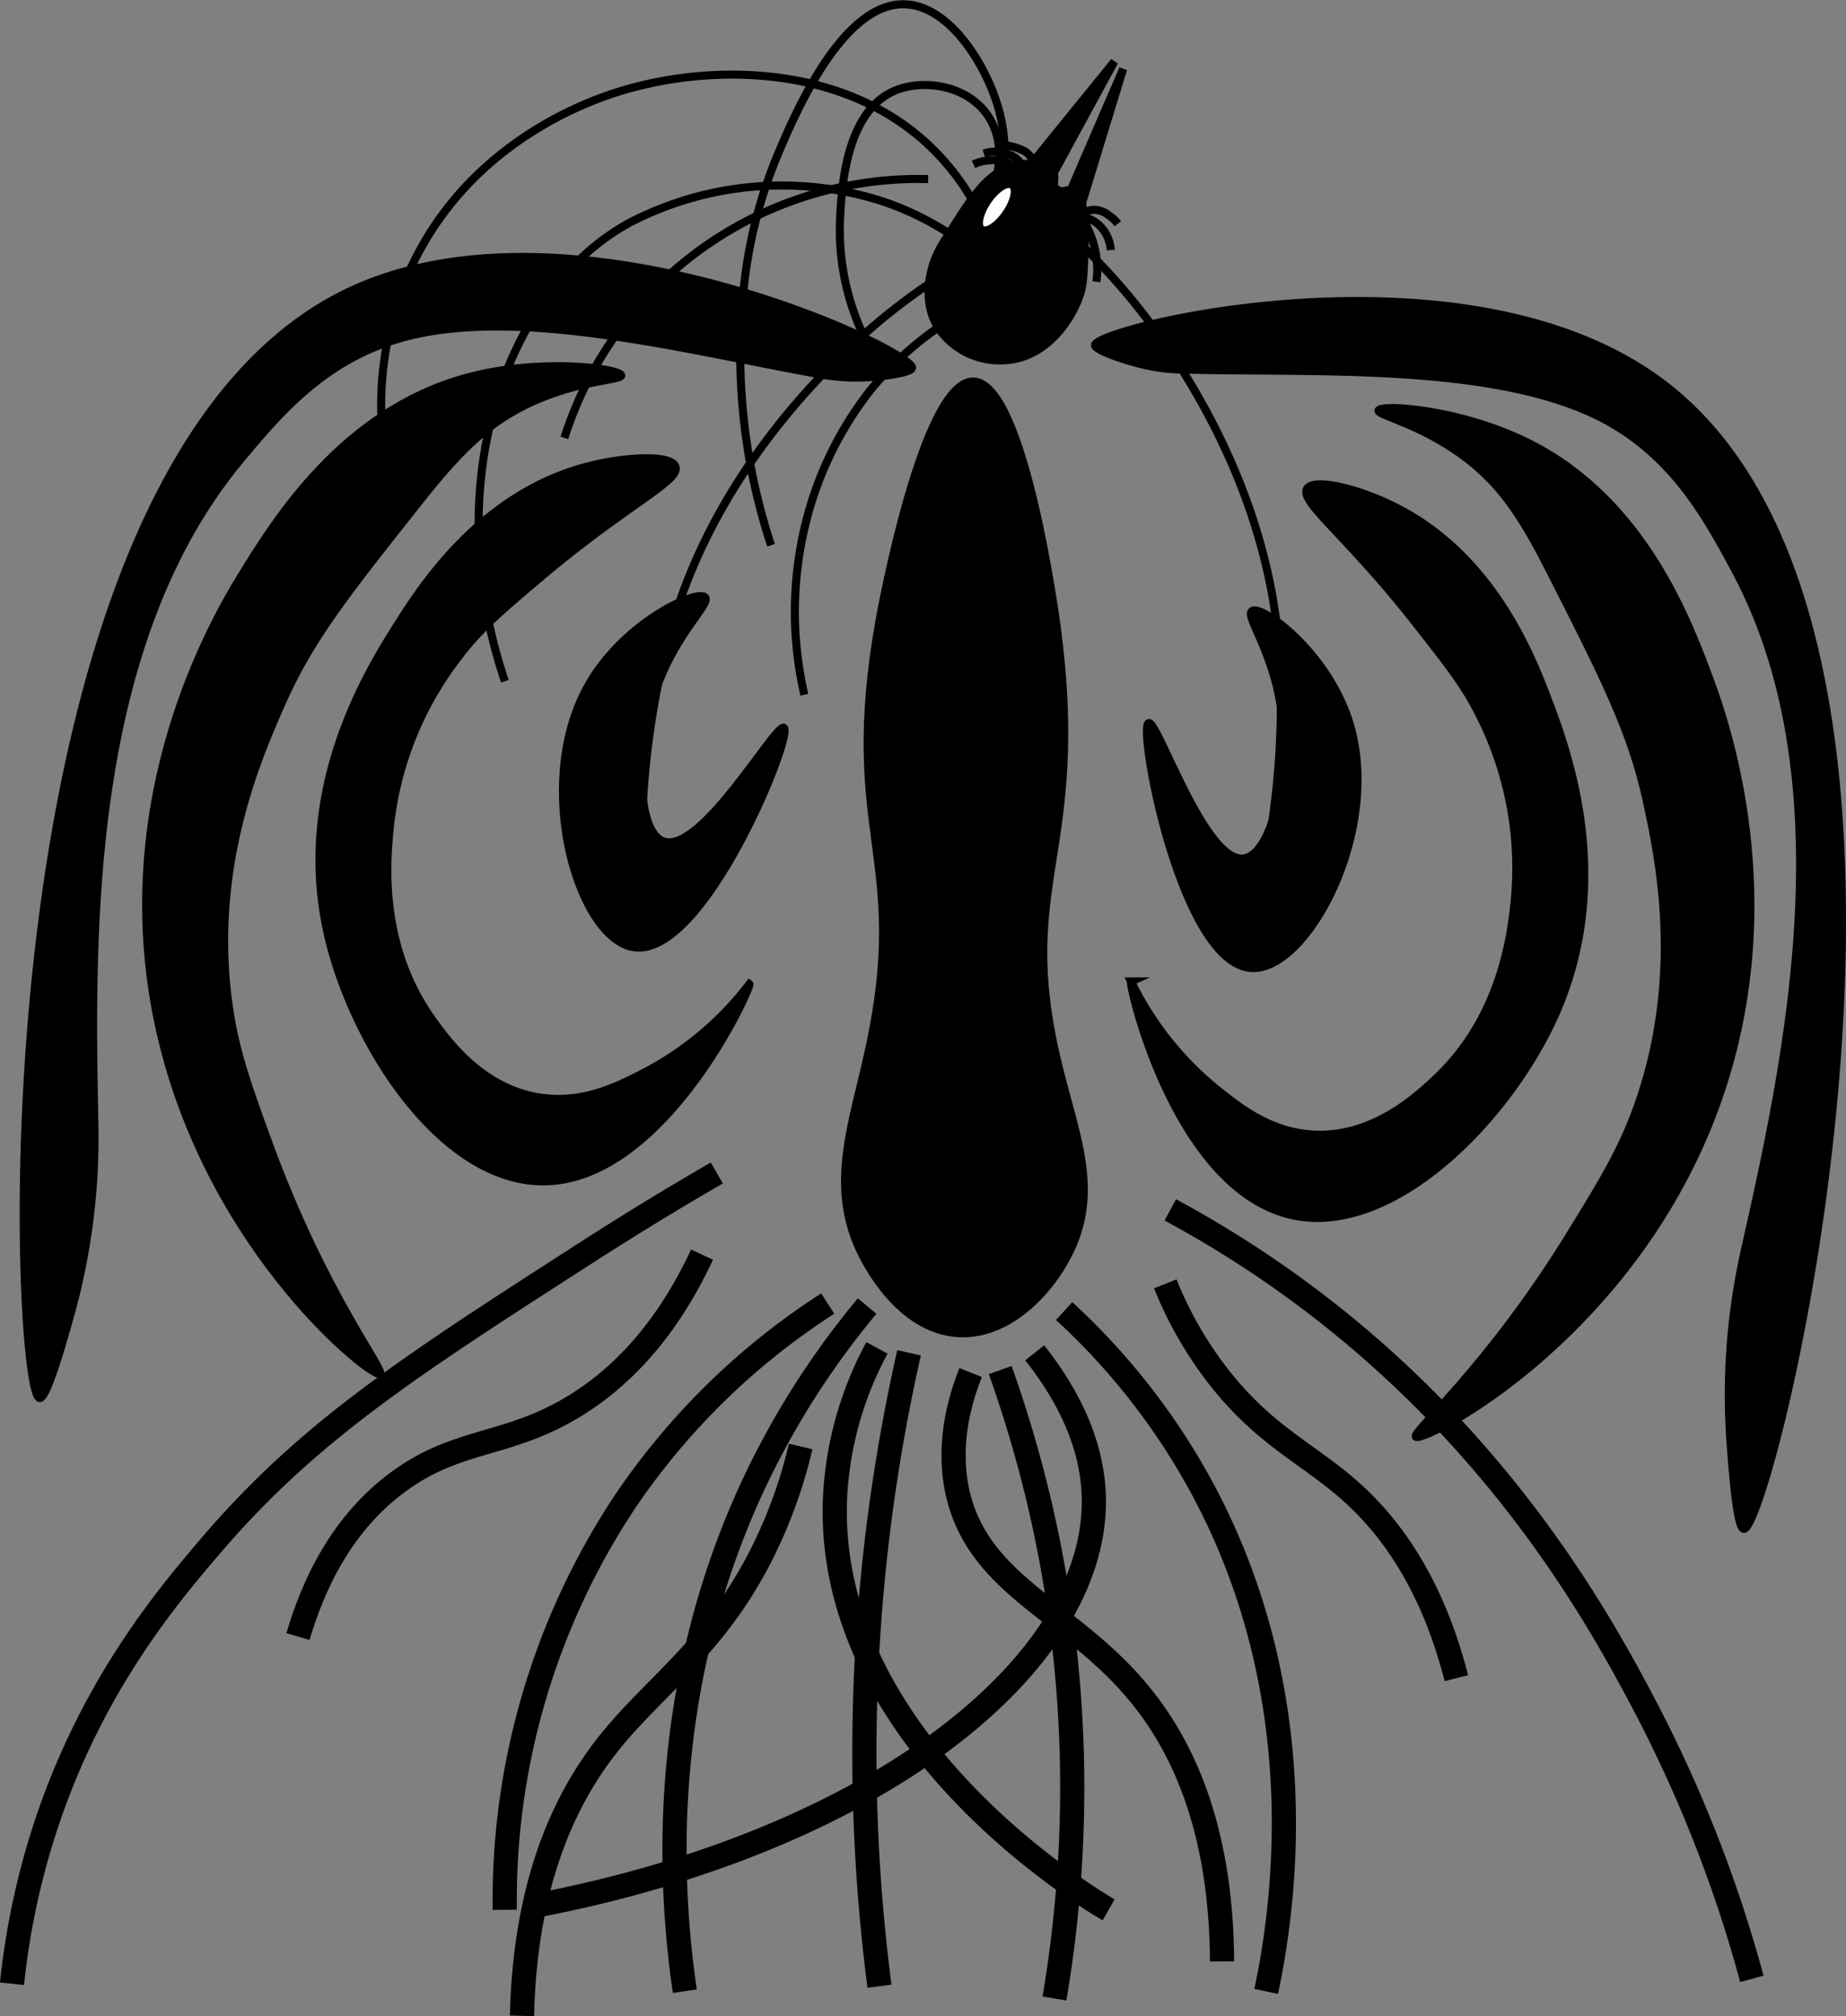 <svg id="圖層_1" data-name="圖層 1" xmlns="http://www.w3.org/2000/svg" viewBox="0 0 229.02 250.1"><rect x="0" y="0" width="229.02" height="250.1" fill="#808080" stroke="none"/><defs><style>.cls-1,.cls-2,.cls-3,.cls-4{stroke:#000;stroke-miterlimit:10;}.cls-2{fill:#fff;}.cls-3,.cls-4{fill:none;}.cls-4{stroke-width:3px;}</style></defs><title>向上</title><path class="cls-1" d="M148,60.8c-1,3.14-4.2,8-9.37,8.25A9.21,9.21,0,0,1,130.36,65c-2.07-3.38-.84-7.17-.54-8.08a13.68,13.68,0,0,1,1.6-3.1c3.05-4.88,5.18-8.31,8.71-9,1.73-.34,4-.06,4.53,1,.36.76-.22,1.63.29,2.13s1.49-.27,2.34.09c.38.16,1.45.86,1.25,6.9C148.44,58.06,148.39,59.61,148,60.8Z" transform="translate(-13.98 -24.36)"/><polygon class="cls-1" points="126.78 21.76 138.25 7.64 130.02 22.77 132.49 24.38 139.34 8.55 133.78 26.71 130.02 24.95 127.59 22.79 126.78 21.76"/><ellipse class="cls-2" cx="137.65" cy="50.06" rx="3.36" ry="1.41" transform="translate(4.81 111.29) rotate(-55.74)"/><path class="cls-3" d="M138.45,46a20.43,20.43,0,0,0-.53-7.95c-1.5-5.49-6-12.84-11.54-13.15-7.9-.44-13.91,13.87-16.06,19a58.47,58.47,0,0,0-4.12,16.74A75.79,75.79,0,0,0,109.64,92" transform="translate(-13.98 -24.36)"/><path class="cls-3" d="M137.47,46.81c.2-.67,1.35-4.6-.86-8-2.55-3.88-8-4.67-11.52-3.24-6.15,2.51-6.68,12-6.88,15.74a30.6,30.6,0,0,0,3,14.88" transform="translate(-13.98 -24.36)"/><path class="cls-3" d="M135,49.87a30.38,30.38,0,0,0-6.11-7.8c-10.8-9.84-27.1-9.85-38.37-6.27C85.93,37.26,72,42.56,65,57.51a41.25,41.25,0,0,0-2.9,25.38" transform="translate(-13.98 -24.36)"/><path class="cls-3" d="M133.18,54.3a37.25,37.25,0,0,0-9.48-4.89A40.91,40.91,0,0,0,92.06,52C76.53,60.54,68.4,84.52,76.62,108.87" transform="translate(-13.98 -24.36)"/><path class="cls-3" d="M136.06,55.38a82.28,82.28,0,0,0-11.32,7.47c-3.5,2.75-20.75,16.77-27.28,38.78a102.75,102.75,0,0,0-3.87,28.58" transform="translate(-13.98 -24.36)"/><path class="cls-3" d="M148,51.09A12,12,0,0,1,149.76,55a11.78,11.78,0,0,1,.25,4.31" transform="translate(-13.98 -24.36)"/><path class="cls-3" d="M148,51.26a4.07,4.07,0,0,1,1.78.59,4.53,4.53,0,0,1,1.92,2.93,3.63,3.63,0,0,1,.09.6" transform="translate(-13.98 -24.36)"/><path class="cls-3" d="M147.82,51.45a2.57,2.57,0,0,1,1.69-1.06,3,3,0,0,1,2,.66,4.68,4.68,0,0,1,1.15,1.06" transform="translate(-13.98 -24.36)"/><path class="cls-3" d="M142.51,45.26a3.37,3.37,0,0,0-1.32-2.09,6.1,6.1,0,0,0-1.54-.6c-.32-.09-.59-.14-.78-.18" transform="translate(-13.98 -24.36)"/><path class="cls-3" d="M140.94,45.09a3.69,3.69,0,0,0-1-1.15,4.53,4.53,0,0,0-3.9-.54" transform="translate(-13.98 -24.36)"/><path class="cls-3" d="M140.48,45.55a4.82,4.82,0,0,0-1.55-1,5.56,5.56,0,0,0-4.18.2" transform="translate(-13.98 -24.36)"/><path class="cls-1" d="M127.13,70c.29-2.08-41.63-22.09-69.1-9.79-47.27,21.18-42.48,137-39.13,137.58.87.15,2.94-7.23,3.78-10.24a81.71,81.71,0,0,0,3-24.08c-.44-22.85-1.14-59,18.11-82.09C48.41,75.85,54,69.1,63.54,66.35c14.59-4.23,36.13,1.61,52.58,4.51a23.81,23.81,0,0,0,4.25.34C123.16,71.17,127.05,70.62,127.13,70Z" transform="translate(-13.98 -24.36)"/><path class="cls-1" d="M91.05,70.93c-.06-.81-9.92-2.26-19.26.31C56.53,75.44,48.19,88.89,44,95.7c-4.4,7.1-16.8,29.81-9.78,58.09,6.54,26.38,26,41.58,26.9,41,.64-.44-7-10-13.76-28.43-2.77-7.59-4.44-12.14-5.19-18.65-1.89-16.24,3.66-29.18,6.72-36.07C52.37,103.7,56.9,98,66,86.53c4.62-5.83,8-9.37,13.15-11.93C85.46,71.49,91.1,71.55,91.05,70.93Z" transform="translate(-13.98 -24.36)"/><path class="cls-1" d="M97.78,82.25c-.55-1.53-6.31-1.24-11,0C73.84,85.64,66.53,96.8,63.54,101.51c-3.63,5.7-13.06,20.53-8.87,38.82C57.8,154,68.86,171.11,81.58,170.91c14.92-.24,25.69-24.2,25.37-24.46a39.34,39.34,0,0,1-12.53,10.7c-3.57,1.87-8,4.19-13.46,3.36-7.29-1.11-11.6-7.18-13.45-9.78-6.55-9.22-5.57-19.62-5.19-23.54a41.67,41.67,0,0,1,8.56-21.4C73.49,102.35,76,100.23,81,96,91.62,87,98.42,84,97.78,82.25Z" transform="translate(-13.98 -24.36)"/><path class="cls-1" d="M101.45,98.45c-1-1-10.27,3.15-14.68,11.31-6.6,12.25-1,31,5.81,32.1,8.72,1.42,19.88-26.41,18.65-27.21-1-.63-10.31,15.85-15,14.07C93.09,127.5,92.85,118.17,95,111,97.41,103.12,102.25,99.29,101.45,98.45Z" transform="translate(-13.98 -24.36)"/><path class="cls-3" d="M144,51a81.93,81.93,0,0,1,9.6,9.58c2.89,3.4,17,20.58,19,43.45a100.46,100.46,0,0,1,.06,14.36,102.74,102.74,0,0,1-2,14.42" transform="translate(-13.98 -24.36)"/><path class="cls-1" d="M149.83,67.17c.13-2.1,45.2-13.32,69.65,4.22,42.1,30.2,14.25,142.72,10.85,142.63-.88,0-1.43-7.68-1.66-10.79A81.81,81.81,0,0,1,230.56,179c5-22.31,12.91-57.59-1.34-84-3.43-6.38-7.6-14.11-16.35-18.71-13.45-7-35.73-5.64-52.43-6.09a21.93,21.93,0,0,1-4.22-.51C153.49,69.09,149.79,67.78,149.83,67.17Z" transform="translate(-13.98 -24.36)"/><path class="cls-1" d="M185,75.28c.23-.78,10.18-.24,18.81,4.15,14.12,7.17,19.6,22,22.38,29.52,2.89,7.84,10.5,32.57-2,58.87-11.68,24.54-33.8,35.55-34.55,34.77-.54-.57,8.87-8.39,19.17-25.11,4.23-6.88,6.77-11,8.82-17.24,5.09-15.53,2.24-29.32.62-36.69-1.86-8.43-5.16-15-11.77-28-3.36-6.64-5.91-10.77-10.5-14.32C190.36,76.94,184.82,75.87,185,75.28Z" transform="translate(-13.98 -24.36)"/><path class="cls-1" d="M176.14,85c.85-1.39,6.43,0,10.79,2.2,12,5.91,16.92,18.3,18.91,23.51,2.42,6.32,8.69,22.73.93,39.82-5.79,12.76-20.05,27.32-32.47,24.58-14.58-3.21-20.34-28.85-20-29a39.44,39.44,0,0,0,10.15,13c3.12,2.54,7,5.71,12.5,6,7.38.36,12.81-4.72,15.14-6.9,8.26-7.73,9.38-18.11,9.8-22a41.8,41.8,0,0,0-4.11-22.68c-1.88-3.89-3.89-6.46-7.93-11.6C181.24,90.87,175.16,86.62,176.14,85Z" transform="translate(-13.98 -24.36)"/><path class="cls-1" d="M169.31,100.16c1.19-.83,9.43,5.14,12.12,14,4,13.32-5.27,30.56-12.11,30.29-8.82-.35-14.2-29.85-12.84-30.39,1.1-.43,7,17.59,11.87,16.78,3.35-.56,5.44-9.66,4.74-17.13C172.33,105.54,168.36,100.82,169.31,100.16Z" transform="translate(-13.98 -24.36)"/><path class="cls-1" d="M145.12,155.9c2.08,8.78,5.21,15.54,1.82,23.14-2.22,5-7.57,11.07-14.07,10.7-7.49-.43-11.68-9.2-12.23-10.4-3.8-8.25-.78-15.73,1.23-25.07,5.07-23.63-3.48-26.37,1.22-52.89.22-1.22,5.42-29.84,11.66-29.69s10.14,29,10.35,30.61C148.76,130.3,139.85,133.73,145.12,155.9Z" transform="translate(-13.98 -24.36)"/><path class="cls-4" d="M116.67,186.07A87.4,87.4,0,0,0,91.6,210.53a89.52,89.52,0,0,0-15,50.75" transform="translate(-13.98 -24.36)"/><path class="cls-4" d="M121.56,186.38a102.49,102.49,0,0,0-13.15,20.17C95.34,233,97.08,258.62,98.94,271.37" transform="translate(-13.98 -24.36)"/><path class="cls-4" d="M126.15,190.35" transform="translate(-13.98 -24.36)"/><path class="cls-4" d="M126.76,192.18a225,225,0,0,0-3.67,78.58" transform="translate(-13.98 -24.36)"/><path class="cls-4" d="M138.07,194.32A154,154,0,0,1,144.8,220a156.16,156.16,0,0,1,0,52.28" transform="translate(-13.98 -24.36)"/><path class="cls-4" d="M146,187a84.09,84.09,0,0,1,16.81,21.4c14.61,26.6,10.26,53.51,8.26,63" transform="translate(-13.98 -24.36)"/><path class="cls-4" d="M122.78,191.57a43.42,43.42,0,0,0-5.19,18.35c-1.49,30.56,32.23,50.39,33.93,51.36" transform="translate(-13.98 -24.36)"/><path class="cls-4" d="M142.35,192.18c6.16,7.79,7.32,14.19,7.34,18.35.09,20.46-27.09,42.05-68.79,50.14" transform="translate(-13.98 -24.36)"/><path class="cls-4" d="M113.31,203.8a59.67,59.67,0,0,1-4,11.62c-6,13-14.12,17.88-20.18,25.68-4.83,6.24-10,16.39-10.39,33.33" transform="translate(-13.98 -24.36)"/><path class="cls-4" d="M134.4,194.63c-1.42,3.56-3,9.19-1.53,15.29,2.84,11.43,14.14,14.3,22.63,24.76,4.73,5.83,10,15.73,10.09,33" transform="translate(-13.98 -24.36)"/><path class="cls-4" d="M102.91,169.87c-3.83,2.21-9.62,5.65-16.51,10.09-21.58,13.89-34.24,22-46.47,36.38-5.33,6.24-14.5,17.19-20.18,34.24a93.61,93.61,0,0,0-4.28,19.87" transform="translate(-13.98 -24.36)"/><path class="cls-4" d="M159.17,174.45a135.35,135.35,0,0,1,18,11.62c24,18.35,35.76,40.17,41,50.14a166.33,166.33,0,0,1,13.15,33.63" transform="translate(-13.98 -24.36)"/><path class="cls-4" d="M101.08,180c-4.8,10.28-10.76,15.64-15.6,18.65-8.45,5.25-14.51,4-22,9.47-7.25,5.28-10.72,13.09-12.53,19.26" transform="translate(-13.98 -24.36)"/><path class="cls-4" d="M158.55,183.62A47.23,47.23,0,0,0,165,194.94c5.91,7.66,11.45,9.79,16.82,14.67,4.49,4.08,9.77,10.92,12.84,22.93" transform="translate(-13.98 -24.36)"/><path class="cls-3" d="M131.88,64A40.57,40.57,0,0,0,122,72.72,43.56,43.56,0,0,0,114,89a45.77,45.77,0,0,0-.23,21.55" transform="translate(-13.98 -24.36)"/><path class="cls-3" d="M129.13,46.58A46.05,46.05,0,0,0,84,78.68" transform="translate(-13.98 -24.36)"/></svg>